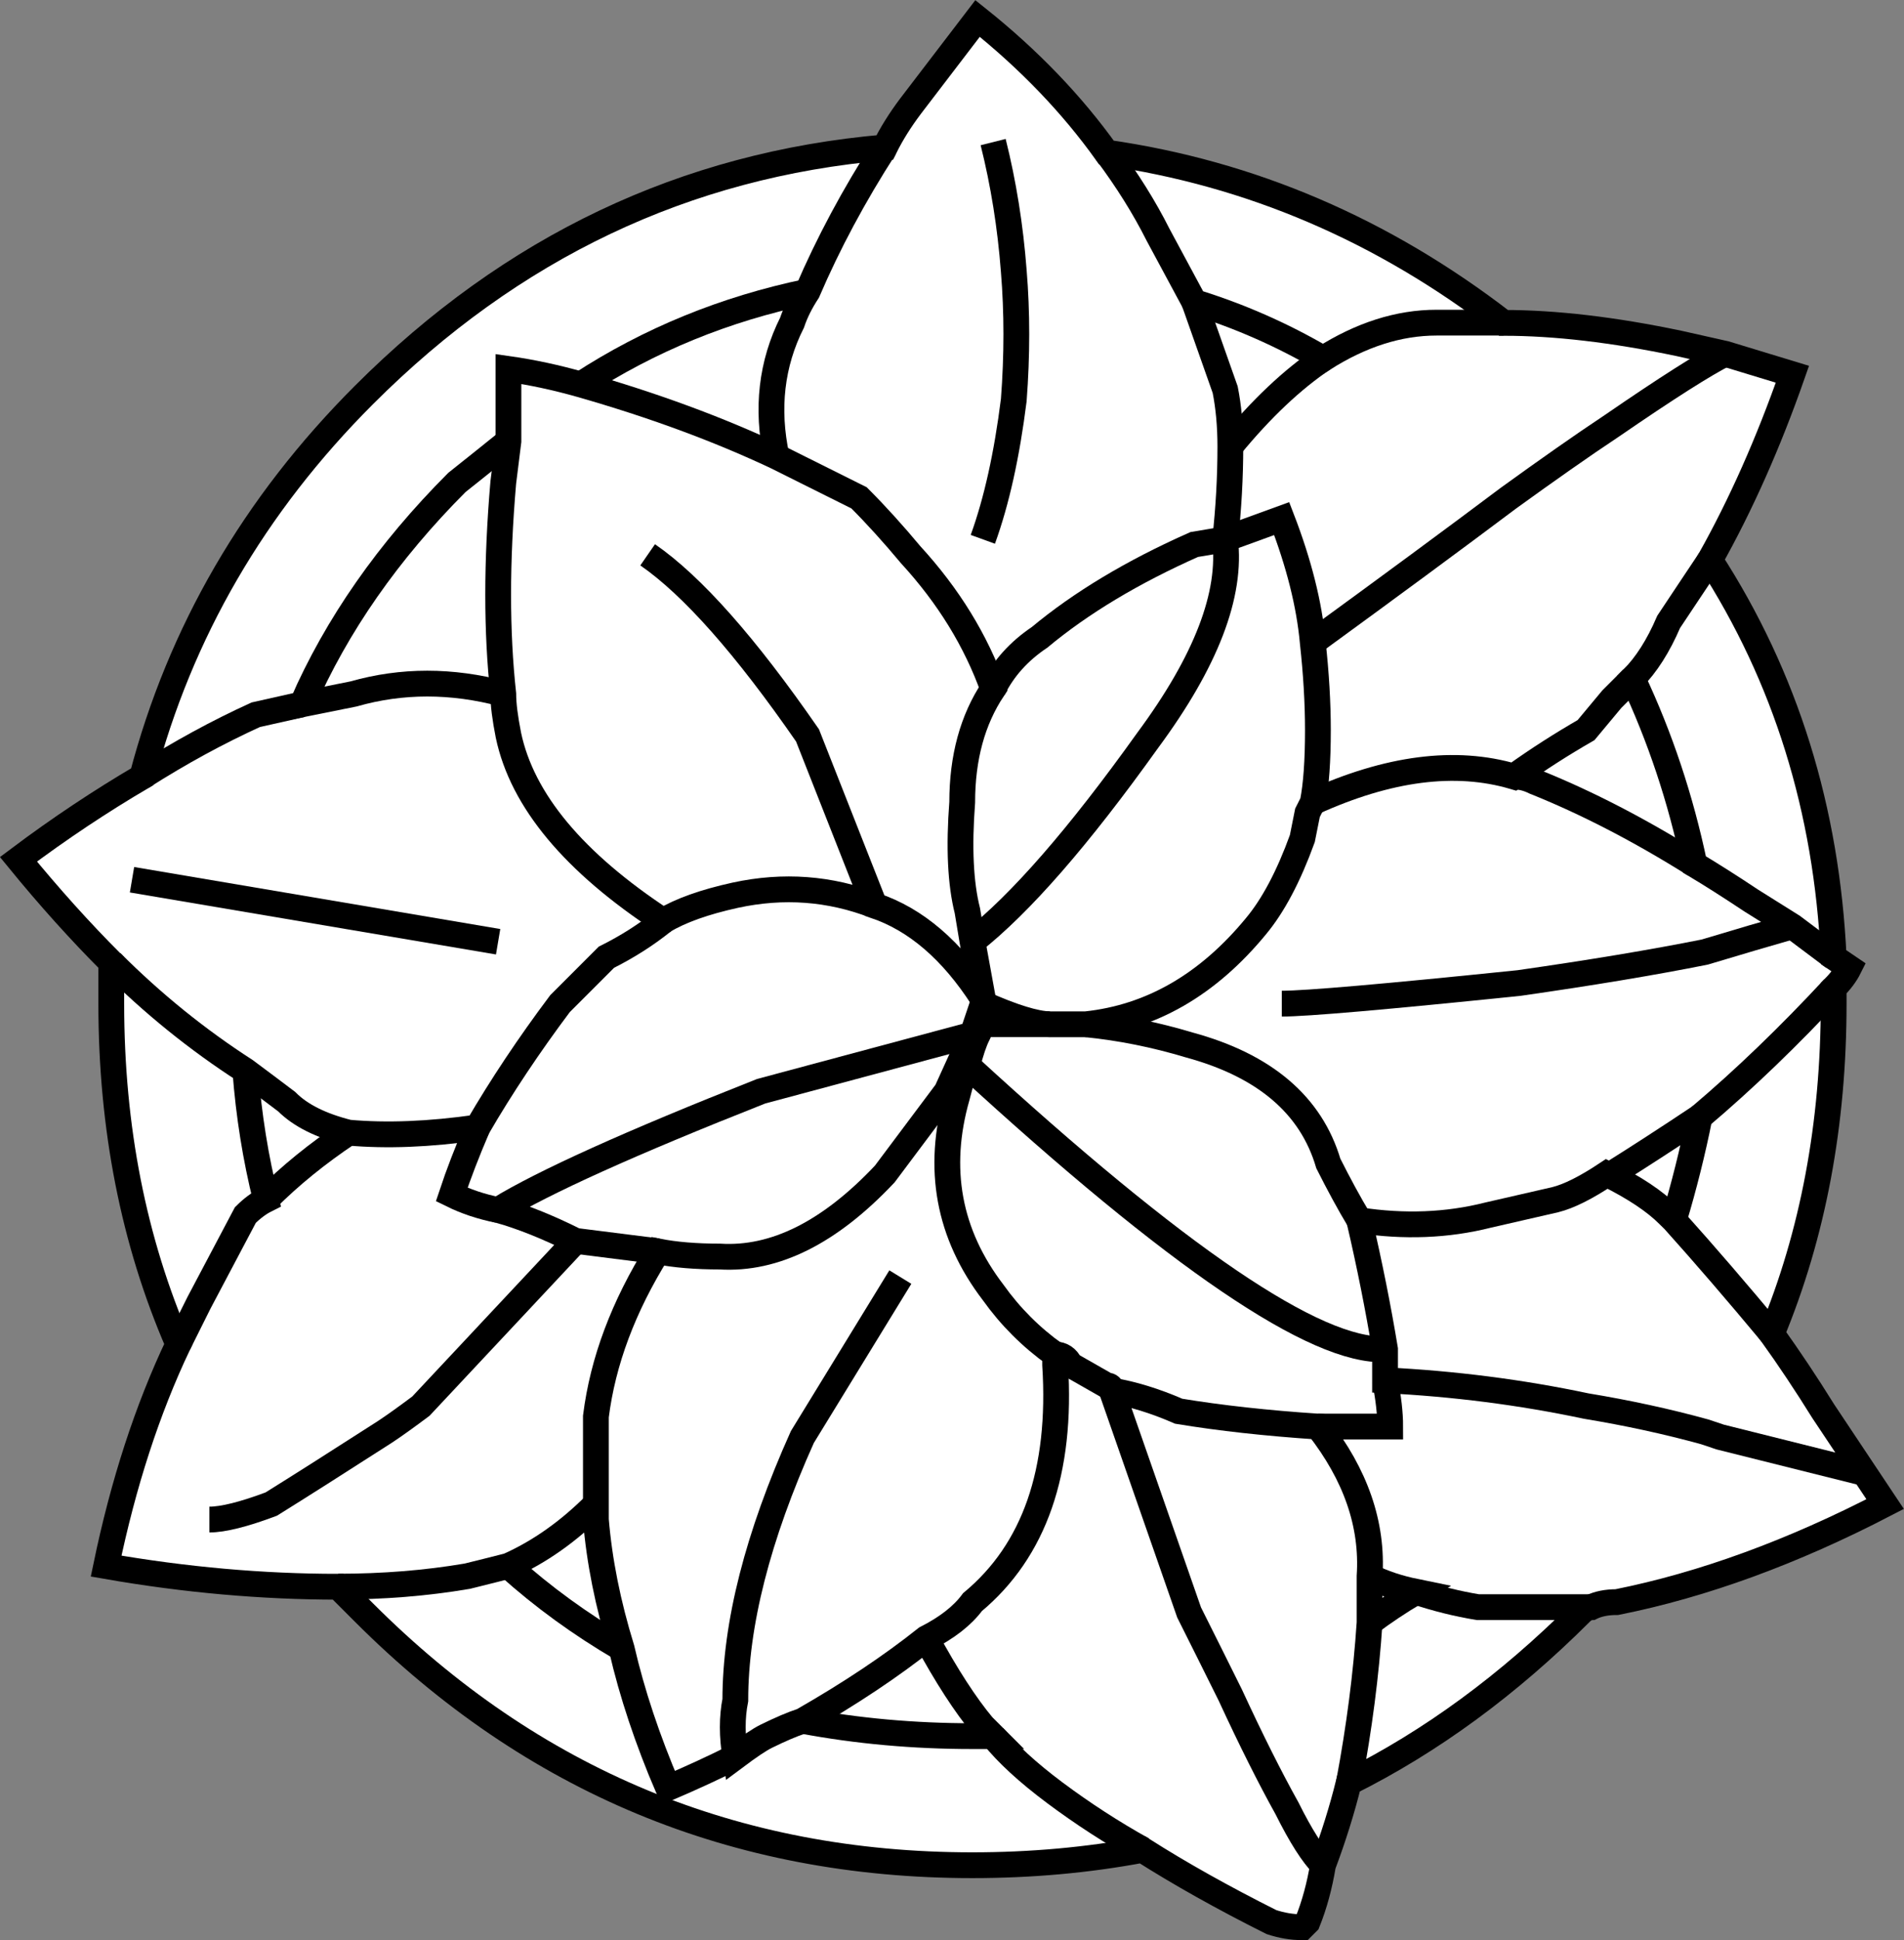 <svg version="1.1" id="Layer_1" xmlns="http://www.w3.org/2000/svg" xmlns:xlink="http://www.w3.org/1999/xlink" x="0px" y="0px" width="18.462px" height="18.802px" viewBox="0 0 18.462 18.802" enable-background="new 0 0 18.462 18.802" xml:space="preserve" class="ng-scope">
<rect x="0" y="0" width="18.462" height="18.802" fill="#808080" stroke="none"/>
<path fill-rule="evenodd" clip-rule="evenodd" fill="#FFFFFF" d="M17.38,3.627c-0.233,0.666-0.5,1.266-0.8,1.8
	c0.733,1.134,1.133,2.417,1.2,3.85l0.149,0.101c-0.033,0.066-0.083,0.133-0.149,0.199c0,0.033,0,0.084,0,0.15
	c0,1.166-0.2,2.233-0.601,3.2c0.167,0.233,0.334,0.483,0.5,0.75l0.4,0.6l0.2,0.3c-0.9,0.467-1.767,0.783-2.601,0.95
	c-0.1,0-0.183,0.017-0.25,0.05c-0.034,0.002-0.067,0.018-0.1,0.051c-0.7,0.699-1.45,1.25-2.25,1.649
	c-0.066,0.267-0.15,0.534-0.25,0.8c-0.033,0.2-0.083,0.384-0.15,0.551l-0.05,0.05c-0.1,0-0.2-0.017-0.3-0.05
	c-0.467-0.234-0.883-0.467-1.25-0.7c-0.533,0.1-1.083,0.149-1.65,0.149c-2.3,0-4.267-0.816-5.899-2.449
	c-0.066-0.066-0.15-0.15-0.25-0.25c-0.733,0-1.483-0.066-2.25-0.2c0.166-0.8,0.399-1.517,0.7-2.15c-0.434-1-0.65-2.1-0.65-3.3
	c0-0.133,0-0.267,0-0.4c-0.3-0.3-0.6-0.633-0.9-1c0.4-0.3,0.801-0.566,1.2-0.8c0.367-1.399,1.084-2.634,2.15-3.7
	c1.434-1.434,3.116-2.232,5.05-2.399c0.066-0.134,0.15-0.267,0.25-0.4l0.65-0.85c0.5,0.399,0.916,0.833,1.25,1.3
	c1.399,0.2,2.683,0.75,3.85,1.65c0.5,0,1.066,0.066,1.7,0.199l0.45,0.101L17.38,3.627z"></path>
<path fill-rule="evenodd" clip-rule="evenodd" fill="#FFFFFF" d="M16.58,5.427c-0.133,0.2-0.267,0.399-0.4,0.6
	c-0.1,0.233-0.217,0.417-0.35,0.55c0.267,0.566,0.467,1.167,0.6,1.801c0.167,0.1,0.351,0.217,0.551,0.35l0.399,0.25l0.4,0.3
	l-0.4-0.3l-0.399-0.25c-0.2-0.133-0.384-0.25-0.551-0.35c-0.133-0.634-0.333-1.234-0.6-1.801c0.133-0.133,0.25-0.316,0.35-0.55
	C16.313,5.826,16.447,5.627,16.58,5.427z"></path>
<path fill-rule="evenodd" clip-rule="evenodd" fill="#FFFFFF" d="M6.28,5.377c0.434,0.3,0.95,0.883,1.55,1.75l0.65,1.649
	C8.88,8.91,9.23,9.21,9.53,9.677L9.43,9.127L9.38,8.826C9.313,8.561,9.297,8.21,9.33,7.776c0-0.433,0.1-0.8,0.3-1.1
	c-0.167-0.467-0.433-0.9-0.8-1.3c-0.167-0.2-0.333-0.384-0.5-0.551l-0.8-0.399c-0.566-0.267-1.2-0.5-1.9-0.7
	c-0.233-0.066-0.467-0.117-0.7-0.15v0.7l-0.05,0.4c-0.066,0.767-0.066,1.45,0,2.05c0,0.1,0.017,0.233,0.05,0.4
	c0.134,0.633,0.634,1.232,1.5,1.8c0.167-0.101,0.4-0.184,0.7-0.25c0.467-0.101,0.917-0.067,1.351,0.1
	c-0.434-0.167-0.884-0.2-1.351-0.1c-0.3,0.066-0.533,0.149-0.7,0.25c-0.866-0.567-1.366-1.167-1.5-1.8
	c-0.033-0.167-0.05-0.301-0.05-0.4c-0.066-0.6-0.066-1.283,0-2.05l0.05-0.4v-0.7c0.233,0.033,0.467,0.084,0.7,0.15
	c0.7,0.2,1.334,0.434,1.9,0.7l0.8,0.399c0.167,0.167,0.333,0.351,0.5,0.551c0.367,0.399,0.633,0.833,0.8,1.3
	c-0.2,0.3-0.3,0.667-0.3,1.1C9.297,8.21,9.313,8.561,9.38,8.826l0.05,0.301l0.101,0.55c-0.3-0.467-0.65-0.767-1.05-0.9L7.83,7.127
	C7.23,6.26,6.714,5.677,6.28,5.377z"></path>
<path fill-rule="evenodd" clip-rule="evenodd" fill="#FFFFFF" d="M4.93,4.276c-0.166,0.134-0.333,0.267-0.5,0.4
	c-0.666,0.667-1.166,1.384-1.5,2.149l0.5-0.1c0.467-0.133,0.95-0.133,1.45,0c-0.5-0.133-0.983-0.133-1.45,0l-0.5,0.1
	c0.334-0.766,0.834-1.482,1.5-2.149C4.597,4.543,4.764,4.41,4.93,4.276z"></path>
<path fill-rule="evenodd" clip-rule="evenodd" fill="#FFFFFF" d="M1.08,9.326c0.4,0.4,0.833,0.75,1.3,1.051
	c0.134,0.1,0.267,0.199,0.4,0.3c0.133,0.134,0.333,0.233,0.6,0.3c0.367,0.033,0.783,0.017,1.25-0.05c0.233-0.4,0.5-0.8,0.8-1.2
	l0.45-0.45c0.2-0.1,0.384-0.216,0.55-0.35c-0.166,0.134-0.35,0.25-0.55,0.35l-0.45,0.45c-0.3,0.4-0.566,0.8-0.8,1.2
	c-0.467,0.066-0.883,0.083-1.25,0.05c-0.267-0.066-0.467-0.166-0.6-0.3c-0.134-0.101-0.267-0.2-0.4-0.3
	C1.913,10.076,1.48,9.727,1.08,9.326z"></path>
<path fill-rule="evenodd" clip-rule="evenodd" fill="#FFFFFF" d="M2.93,6.826L2.48,6.927c-0.367,0.167-0.733,0.366-1.101,0.6
	c0.367-0.233,0.733-0.433,1.101-0.6L2.93,6.826z"></path>
<path fill-rule="evenodd" clip-rule="evenodd" fill="#FFFFFF" d="M4.83,9.127L1.28,8.526L4.83,9.127z"></path>
<path fill-rule="evenodd" clip-rule="evenodd" fill="#FFFFFF" d="M10.73,1.477c0.199,0.267,0.366,0.533,0.5,0.8l0.35,0.65
	c0.434,0.134,0.85,0.316,1.25,0.55c0.367-0.233,0.733-0.35,1.1-0.35c0.2,0,0.417,0,0.65,0c-0.233,0-0.45,0-0.65,0
	c-0.366,0-0.732,0.116-1.1,0.35c-0.4-0.233-0.816-0.416-1.25-0.55l-0.35-0.65C11.097,2.01,10.93,1.743,10.73,1.477z"></path>
<path fill-rule="evenodd" clip-rule="evenodd" fill="#FFFFFF" d="M9.63,6.677c0.101-0.2,0.25-0.366,0.45-0.5
	c0.4-0.333,0.9-0.634,1.5-0.9l0.3-0.05c0.033-0.3,0.05-0.6,0.05-0.9c0-0.199-0.017-0.383-0.05-0.55l-0.3-0.85l0.3,0.85
	c0.033,0.167,0.05,0.351,0.05,0.55c0,0.301-0.017,0.601-0.05,0.9l-0.3,0.05c-0.6,0.267-1.1,0.567-1.5,0.9
	C9.88,6.311,9.73,6.477,9.63,6.677z"></path>
<path fill-rule="evenodd" clip-rule="evenodd" fill="#FFFFFF" d="M8.58,1.427c-0.3,0.466-0.55,0.933-0.75,1.399
	c-0.066,0.101-0.116,0.2-0.15,0.301C7.48,3.526,7.43,3.96,7.53,4.427c-0.101-0.467-0.05-0.9,0.149-1.3
	c0.034-0.101,0.084-0.2,0.15-0.301C8.03,2.359,8.28,1.893,8.58,1.427z"></path>
<path fill-rule="evenodd" clip-rule="evenodd" fill="#FFFFFF" d="M9.53,5.227c0.133-0.367,0.233-0.816,0.3-1.35
	c0.033-0.434,0.033-0.851,0-1.25c-0.033-0.434-0.1-0.851-0.2-1.25c0.101,0.399,0.167,0.816,0.2,1.25c0.033,0.399,0.033,0.816,0,1.25
	C9.764,4.41,9.663,4.859,9.53,5.227z"></path>
<path fill-rule="evenodd" clip-rule="evenodd" fill="#FFFFFF" d="M9.53,9.677v0.05c0.292,0.13,0.509,0.197,0.649,0.2h0.2
	c0.033,0,0.083,0,0.15,0c0.633-0.067,1.183-0.384,1.649-0.95c0.167-0.2,0.317-0.483,0.45-0.85l0.05-0.25l0.051-0.101
	c0.033-0.167,0.05-0.399,0.05-0.7c0-0.266-0.017-0.55-0.05-0.85c-0.033-0.367-0.134-0.767-0.301-1.2l-0.55,0.2
	c0.067,0.533-0.183,1.184-0.75,1.95c-0.667,0.933-1.233,1.583-1.7,1.95c0.467-0.367,1.033-1.018,1.7-1.95
	c0.567-0.767,0.817-1.417,0.75-1.95l0.55-0.2c0.167,0.434,0.268,0.833,0.301,1.2c0.033,0.3,0.05,0.584,0.05,0.85
	c0,0.301-0.017,0.533-0.05,0.7L12.68,7.877l-0.05,0.25c-0.133,0.366-0.283,0.649-0.45,0.85c-0.467,0.566-1.017,0.883-1.649,0.95
	c-0.067,0-0.117,0-0.15,0h-0.2c-0.141-0.003-0.357-0.07-0.649-0.2V9.677z"></path>
<path fill-rule="evenodd" clip-rule="evenodd" fill="#FFFFFF" d="M8.73,12.377l-0.95,1.55c-0.434,0.966-0.65,1.816-0.65,2.55
	c-0.033,0.166-0.033,0.35,0,0.55c0.134-0.1,0.233-0.167,0.3-0.2c0.134-0.066,0.25-0.116,0.351-0.149
	c0.467-0.267,0.866-0.534,1.2-0.8c0.199-0.101,0.35-0.217,0.449-0.351c0.601-0.5,0.867-1.267,0.801-2.3v-0.1
	C9.997,12.96,9.797,12.76,9.63,12.526c-0.433-0.566-0.55-1.2-0.35-1.899c0.033-0.134,0.066-0.234,0.1-0.301
	c0.033-0.133,0.067-0.232,0.101-0.3c0-0.033,0.017-0.066,0.05-0.1h0.649H9.53c-0.033,0.033-0.05,0.066-0.05,0.1
	c-0.033,0.067-0.067,0.167-0.101,0.3c-0.033,0.066-0.066,0.167-0.1,0.301c-0.2,0.699-0.083,1.333,0.35,1.899
	c0.167,0.233,0.367,0.434,0.601,0.601v0.1c0.066,1.033-0.2,1.8-0.801,2.3c-0.1,0.134-0.25,0.25-0.449,0.351
	c-0.334,0.266-0.733,0.533-1.2,0.8C7.68,16.71,7.563,16.76,7.43,16.826c-0.066,0.033-0.166,0.101-0.3,0.2
	c-0.033-0.2-0.033-0.384,0-0.55c0-0.733,0.217-1.584,0.65-2.55L8.73,12.377z"></path>
<path fill-rule="evenodd" clip-rule="evenodd" fill="#FFFFFF" d="M12.73,7.776c0.732-0.333,1.383-0.417,1.949-0.25
	c0.233-0.167,0.467-0.316,0.7-0.45l0.25-0.3c0.067-0.066,0.134-0.134,0.2-0.2c-0.066,0.066-0.133,0.134-0.2,0.2l-0.25,0.3
	c-0.233,0.134-0.467,0.283-0.7,0.45C14.113,7.359,13.463,7.443,12.73,7.776z"></path>
<path fill-rule="evenodd" clip-rule="evenodd" fill="#FFFFFF" d="M16.73,3.427c-0.2,0.1-0.567,0.333-1.101,0.7
	c-0.3,0.199-0.633,0.434-1,0.699c-0.533,0.4-1.167,0.867-1.899,1.4c0.732-0.533,1.366-1,1.899-1.4c0.367-0.266,0.7-0.5,1-0.699
	C16.163,3.76,16.53,3.526,16.73,3.427z"></path>
<path fill-rule="evenodd" clip-rule="evenodd" fill="#FFFFFF" d="M17.38,8.977c-0.233,0.066-0.517,0.15-0.85,0.25
	c-0.5,0.1-1.101,0.2-1.8,0.3c-1.301,0.134-2.067,0.2-2.301,0.2c0.233,0,1-0.066,2.301-0.2c0.699-0.1,1.3-0.2,1.8-0.3
	C16.863,9.127,17.146,9.043,17.38,8.977z"></path>
<path fill-rule="evenodd" clip-rule="evenodd" fill="#FFFFFF" d="M14.68,7.526c0.067,0,0.134,0.017,0.2,0.05
	c0.5,0.2,1.017,0.467,1.55,0.801c-0.533-0.334-1.05-0.601-1.55-0.801C14.813,7.543,14.747,7.526,14.68,7.526z"></path>
<path fill-rule="evenodd" clip-rule="evenodd" fill="#FFFFFF" d="M11.93,4.326c0.301-0.366,0.601-0.649,0.9-0.85
	C12.53,3.677,12.23,3.96,11.93,4.326z"></path>
<path fill-rule="evenodd" clip-rule="evenodd" fill="#FFFFFF" d="M5.63,3.727c0.667-0.434,1.4-0.733,2.2-0.9
	C7.03,2.993,6.297,3.293,5.63,3.727z"></path>
<path fill-rule="evenodd" clip-rule="evenodd" fill="#FFFFFF" d="M17.18,12.927c-0.333-0.4-0.649-0.767-0.949-1.101l-0.051-0.05
	c-0.133-0.134-0.333-0.267-0.6-0.399c-0.2,0.133-0.367,0.217-0.5,0.25l-0.65,0.149c-0.399,0.101-0.816,0.116-1.25,0.05
	c0.101,0.434,0.184,0.851,0.25,1.25c0,0.101,0,0.2,0,0.301c0.667,0.033,1.317,0.116,1.95,0.25c0.4,0.066,0.783,0.149,1.15,0.25
	l0.149,0.05l1.4,0.35l-1.4-0.35l-0.149-0.05c-0.367-0.101-0.75-0.184-1.15-0.25c-0.633-0.134-1.283-0.217-1.95-0.25
	c0-0.101,0-0.2,0-0.301c-0.066-0.399-0.149-0.816-0.25-1.25c0.434,0.066,0.851,0.051,1.25-0.05l0.65-0.149
	c0.133-0.033,0.3-0.117,0.5-0.25c0.267,0.133,0.467,0.266,0.6,0.399l0.051,0.05C16.53,12.16,16.847,12.526,17.18,12.927z"></path>
<path fill-rule="evenodd" clip-rule="evenodd" fill="#FFFFFF" d="M16.23,11.826c0.1-0.333,0.183-0.666,0.25-1
	c-0.301,0.2-0.584,0.384-0.851,0.551h-0.05h0.05c0.267-0.167,0.55-0.351,0.851-0.551C16.413,11.16,16.33,11.493,16.23,11.826z"></path>
<path fill-rule="evenodd" clip-rule="evenodd" fill="#FFFFFF" d="M10.53,9.927c0.333,0.033,0.667,0.1,1,0.2
	c0.733,0.199,1.183,0.583,1.35,1.149c0.101,0.2,0.2,0.384,0.3,0.55c-0.1-0.166-0.199-0.35-0.3-0.55
	c-0.167-0.566-0.616-0.95-1.35-1.149C11.197,10.026,10.863,9.96,10.53,9.927z"></path>
<path fill-rule="evenodd" clip-rule="evenodd" fill="#FFFFFF" d="M13.08,17.276c0.1-0.533,0.167-1.05,0.2-1.55
	c0-0.166,0-0.316,0-0.45c0.033-0.5-0.134-0.983-0.5-1.45c-0.5-0.033-0.95-0.083-1.351-0.149c-0.232-0.101-0.449-0.167-0.649-0.2
	l0.75,2.15c0.133,0.266,0.267,0.533,0.399,0.8c0.2,0.433,0.384,0.8,0.551,1.1c0.133,0.267,0.25,0.45,0.35,0.55
	c-0.1-0.1-0.217-0.283-0.35-0.55c-0.167-0.3-0.351-0.667-0.551-1.1c-0.133-0.267-0.267-0.534-0.399-0.8l-0.75-2.15
	c0.2,0.033,0.417,0.1,0.649,0.2c0.4,0.066,0.851,0.116,1.351,0.149c0.366,0.467,0.533,0.95,0.5,1.45c0,0.134,0,0.284,0,0.45
	C13.247,16.227,13.18,16.743,13.08,17.276z"></path>
<path fill-rule="evenodd" clip-rule="evenodd" fill="#FFFFFF" d="M13.28,15.727c0.133-0.1,0.283-0.2,0.45-0.3
	c-0.167-0.034-0.317-0.083-0.45-0.15c0.133,0.067,0.283,0.116,0.45,0.15C13.563,15.526,13.413,15.627,13.28,15.727z"></path>
<path fill-rule="evenodd" clip-rule="evenodd" fill="#FFFFFF" d="M12.78,13.826c0.267,0,0.5,0,0.7,0
	c0-0.133-0.018-0.283-0.051-0.449c0.033,0.166,0.051,0.316,0.051,0.449C13.28,13.826,13.047,13.826,12.78,13.826z"></path>
<path fill-rule="evenodd" clip-rule="evenodd" fill="#FFFFFF" d="M13.73,15.427c0.199,0.066,0.399,0.116,0.6,0.149h0.45
	c0.166,0,0.383,0,0.649,0c-0.267,0-0.483,0-0.649,0h-0.45C14.13,15.543,13.93,15.493,13.73,15.427z"></path>
<path fill-rule="evenodd" clip-rule="evenodd" fill="#FFFFFF" d="M9.53,9.727l-0.101,0.3l-0.25,0.55l-0.6,0.801
	c-0.533,0.566-1.066,0.833-1.6,0.8c-0.233,0-0.434-0.017-0.601-0.05c-0.333,0.533-0.533,1.066-0.6,1.6v0.85v0.15
	c0.033,0.4,0.116,0.816,0.25,1.25c0.1,0.434,0.25,0.883,0.45,1.35c0.233-0.1,0.449-0.199,0.649-0.3c-0.2,0.101-0.416,0.2-0.649,0.3
	c-0.2-0.467-0.351-0.916-0.45-1.35c-0.134-0.434-0.217-0.85-0.25-1.25v-0.15v-0.85c0.066-0.533,0.267-1.066,0.6-1.6
	c0.167,0.033,0.367,0.05,0.601,0.05c0.533,0.033,1.066-0.233,1.6-0.8l0.6-0.801l0.25-0.55L9.53,9.727z"></path>
<path fill-rule="evenodd" clip-rule="evenodd" fill="#FFFFFF" d="M10.23,13.127c0.066,0,0.116,0.033,0.149,0.1l0.351,0.2
	c0.033,0,0.05,0.017,0.05,0.05c0-0.033-0.017-0.05-0.05-0.05l-0.351-0.2C10.347,13.16,10.297,13.127,10.23,13.127z"></path>
<path fill-rule="evenodd" clip-rule="evenodd" fill="#FFFFFF" d="M9.43,10.026l-2.05,0.55c-1.267,0.5-2.116,0.884-2.55,1.15
	c0.233,0.066,0.483,0.166,0.75,0.3c0.267,0.034,0.533,0.067,0.8,0.101c-0.267-0.033-0.533-0.066-0.8-0.101
	c-0.267-0.134-0.517-0.233-0.75-0.3c0.434-0.267,1.283-0.65,2.55-1.15L9.43,10.026z"></path>
<path fill-rule="evenodd" clip-rule="evenodd" fill="#FFFFFF" d="M7.78,16.677c0.533,0.1,1.083,0.149,1.649,0.149
	c0.067,0,0.134,0,0.2,0c-0.033-0.033-0.066-0.066-0.1-0.1c-0.167-0.2-0.351-0.483-0.55-0.85c0.199,0.366,0.383,0.649,0.55,0.85
	c0.033,0.033,0.066,0.066,0.1,0.1c-0.066,0-0.133,0-0.2,0C8.863,16.826,8.313,16.776,7.78,16.677z"></path>
<path fill-rule="evenodd" clip-rule="evenodd" fill="#FFFFFF" d="M9.63,16.826c0.134,0.167,0.333,0.351,0.601,0.551
	c0.267,0.199,0.55,0.383,0.85,0.55c-0.3-0.167-0.583-0.351-0.85-0.55C9.963,17.177,9.764,16.993,9.63,16.826z"></path>
<path fill-rule="evenodd" clip-rule="evenodd" fill="#FFFFFF" d="M13.43,13.076c-0.666,0.033-2.017-0.883-4.05-2.75
	C11.413,12.193,12.764,13.109,13.43,13.076z"></path>
<path fill-rule="evenodd" clip-rule="evenodd" fill="#FFFFFF" d="M4.83,11.727c-0.167-0.033-0.316-0.084-0.45-0.15
	c0.066-0.199,0.15-0.416,0.25-0.649c-0.1,0.233-0.184,0.45-0.25,0.649C4.514,11.643,4.663,11.693,4.83,11.727z"></path>
<path fill-rule="evenodd" clip-rule="evenodd" fill="#FFFFFF" d="M1.73,13.026c0.066-0.134,0.133-0.267,0.199-0.399l0.45-0.851
	c0.066-0.066,0.134-0.116,0.2-0.149c-0.1-0.4-0.167-0.816-0.2-1.25c0.033,0.434,0.101,0.85,0.2,1.25
	c-0.066,0.033-0.134,0.083-0.2,0.149l-0.45,0.851C1.863,12.76,1.797,12.893,1.73,13.026z"></path>
<path fill-rule="evenodd" clip-rule="evenodd" fill="#FFFFFF" d="M2.58,11.627c0.233-0.234,0.5-0.45,0.8-0.65
	C3.08,11.177,2.813,11.393,2.58,11.627z"></path>
<path fill-rule="evenodd" clip-rule="evenodd" fill="#FFFFFF" d="M2.03,14.727c0.133,0,0.333-0.05,0.6-0.15
	c0.267-0.166,0.634-0.399,1.101-0.699c0.1-0.066,0.216-0.15,0.35-0.25l1.5-1.601l-1.5,1.601c-0.134,0.1-0.25,0.184-0.35,0.25
	c-0.467,0.3-0.834,0.533-1.101,0.699C2.363,14.677,2.163,14.727,2.03,14.727z"></path>
<path fill-rule="evenodd" clip-rule="evenodd" fill="#FFFFFF" d="M3.28,15.377c0.434,0,0.85-0.033,1.25-0.101
	c0.133-0.033,0.267-0.066,0.399-0.1c0.301-0.134,0.584-0.333,0.851-0.601c-0.267,0.268-0.55,0.467-0.851,0.601
	c-0.133,0.033-0.267,0.066-0.399,0.1C4.13,15.344,3.714,15.377,3.28,15.377z"></path>
<path fill-rule="evenodd" clip-rule="evenodd" fill="#FFFFFF" d="M4.93,15.177c0.334,0.3,0.7,0.566,1.101,0.8
	C5.63,15.743,5.264,15.477,4.93,15.177z"></path>
<path fill-rule="evenodd" clip-rule="evenodd" fill="#FFFFFF" d="M16.48,10.826c0.433-0.366,0.866-0.783,1.3-1.25
	C17.347,10.043,16.913,10.46,16.48,10.826z"></path>
<path fill-rule="evenodd" clip-rule="evenodd" fill="none" stroke="#383635" stroke-width="0.25" d="M17.38,3.627
	c-0.233,0.666-0.5,1.266-0.8,1.8c0.733,1.134,1.133,2.417,1.2,3.85l0.149,0.101c-0.033,0.066-0.083,0.133-0.149,0.199
	c0,0.033,0,0.084,0,0.15c0,1.166-0.2,2.233-0.601,3.2c0.167,0.233,0.334,0.483,0.5,0.75l0.4,0.6l0.2,0.3
	c-0.9,0.467-1.767,0.783-2.601,0.95c-0.1,0-0.183,0.017-0.25,0.05c-0.034,0.002-0.067,0.018-0.1,0.051
	c-0.7,0.699-1.45,1.25-2.25,1.649c-0.066,0.267-0.15,0.534-0.25,0.8c-0.033,0.2-0.083,0.384-0.15,0.551l-0.05,0.05
	c-0.1,0-0.2-0.017-0.3-0.05c-0.467-0.234-0.883-0.467-1.25-0.7c-0.533,0.1-1.083,0.149-1.65,0.149c-2.3,0-4.267-0.816-5.899-2.449
	c-0.066-0.066-0.15-0.15-0.25-0.25c-0.733,0-1.483-0.066-2.25-0.2c0.166-0.8,0.399-1.517,0.7-2.15c-0.434-1-0.65-2.1-0.65-3.3
	c0-0.133,0-0.267,0-0.4c-0.3-0.3-0.6-0.633-0.9-1c0.4-0.3,0.801-0.566,1.2-0.8c0.367-1.399,1.084-2.634,2.15-3.7
	c1.434-1.434,3.116-2.232,5.05-2.399c0.066-0.134,0.15-0.267,0.25-0.4l0.65-0.85c0.5,0.399,0.916,0.833,1.25,1.3
	c1.399,0.2,2.683,0.75,3.85,1.65c0.5,0,1.066,0.066,1.7,0.199l0.45,0.101L17.38,3.627z" style="stroke: rgb(0, 0, 0);"></path>
<path fill-rule="evenodd" clip-rule="evenodd" fill="none" stroke="#383635" stroke-width="0.25" d="M16.58,5.427
	c-0.133,0.2-0.267,0.399-0.4,0.6c-0.1,0.233-0.217,0.417-0.35,0.55c0.267,0.566,0.467,1.167,0.6,1.801
	c0.167,0.1,0.351,0.217,0.551,0.35l0.399,0.25l0.4,0.3" style="stroke: rgb(0, 0, 0);"></path>
<path fill-rule="evenodd" clip-rule="evenodd" fill="none" stroke="#383635" stroke-width="0.25" d="M6.28,5.377
	c0.434,0.3,0.95,0.883,1.55,1.75l0.65,1.649C8.88,8.91,9.23,9.21,9.53,9.677L9.43,9.127L9.38,8.826
	C9.313,8.561,9.297,8.21,9.33,7.776c0-0.433,0.1-0.8,0.3-1.1c-0.167-0.467-0.433-0.9-0.8-1.3c-0.167-0.2-0.333-0.384-0.5-0.551
	l-0.8-0.399c-0.566-0.267-1.2-0.5-1.9-0.7c-0.233-0.066-0.467-0.117-0.7-0.15v0.7l-0.05,0.4c-0.066,0.767-0.066,1.45,0,2.05
	c0,0.1,0.017,0.233,0.05,0.4c0.134,0.633,0.634,1.232,1.5,1.8c0.167-0.101,0.4-0.184,0.7-0.25c0.467-0.101,0.917-0.067,1.351,0.1" style="stroke: rgb(0, 0, 0);"></path>
<path fill-rule="evenodd" clip-rule="evenodd" fill="none" stroke="#383635" stroke-width="0.25" d="M4.93,4.276
	c-0.166,0.134-0.333,0.267-0.5,0.4c-0.666,0.667-1.166,1.384-1.5,2.149l0.5-0.1c0.467-0.133,0.95-0.133,1.45,0" style="stroke: rgb(0, 0, 0);"></path>
<path fill-rule="evenodd" clip-rule="evenodd" fill="none" stroke="#383635" stroke-width="0.25" d="M1.08,9.326
	c0.4,0.4,0.833,0.75,1.3,1.051c0.134,0.1,0.267,0.199,0.4,0.3c0.133,0.134,0.333,0.233,0.6,0.3c0.367,0.033,0.783,0.017,1.25-0.05
	c0.233-0.4,0.5-0.8,0.8-1.2l0.45-0.45c0.2-0.1,0.384-0.216,0.55-0.35" style="stroke: rgb(0, 0, 0);"></path>
<path fill-rule="evenodd" clip-rule="evenodd" fill="none" stroke="#383635" stroke-width="0.25" d="M2.93,6.826L2.48,6.927
	c-0.367,0.167-0.733,0.366-1.101,0.6" style="stroke: rgb(0, 0, 0);"></path>
<line fill-rule="evenodd" clip-rule="evenodd" fill="none" stroke="#383635" stroke-width="0.25" x1="4.83" y1="9.127" x2="1.28" y2="8.526" style="stroke: rgb(0, 0, 0);"></line>
<path fill-rule="evenodd" clip-rule="evenodd" fill="none" stroke="#383635" stroke-width="0.25" d="M10.73,1.477
	c0.199,0.267,0.366,0.533,0.5,0.8l0.35,0.65c0.434,0.134,0.85,0.316,1.25,0.55c0.367-0.233,0.733-0.35,1.1-0.35
	c0.2,0,0.417,0,0.65,0" style="stroke: rgb(0, 0, 0);"></path>
<path fill-rule="evenodd" clip-rule="evenodd" fill="none" stroke="#383635" stroke-width="0.25" d="M9.63,6.677
	c0.101-0.2,0.25-0.366,0.45-0.5c0.4-0.333,0.9-0.634,1.5-0.9l0.3-0.05c0.033-0.3,0.05-0.6,0.05-0.9c0-0.199-0.017-0.383-0.05-0.55
	l-0.3-0.85" style="stroke: rgb(0, 0, 0);"></path>
<path fill-rule="evenodd" clip-rule="evenodd" fill="none" stroke="#383635" stroke-width="0.25" d="M8.58,1.427
	c-0.3,0.466-0.55,0.933-0.75,1.399c-0.066,0.101-0.116,0.2-0.15,0.301C7.48,3.526,7.43,3.96,7.53,4.427" style="stroke: rgb(0, 0, 0);"></path>
<path fill-rule="evenodd" clip-rule="evenodd" fill="none" stroke="#383635" stroke-width="0.25" d="M9.53,5.227
	c0.133-0.367,0.233-0.816,0.3-1.35c0.033-0.434,0.033-0.851,0-1.25c-0.033-0.434-0.1-0.851-0.2-1.25" style="stroke: rgb(0, 0, 0);"></path>
<path fill-rule="evenodd" clip-rule="evenodd" fill="none" stroke="#383635" stroke-width="0.25" d="M9.53,9.677v0.05
	c0.292,0.13,0.509,0.197,0.649,0.2h0.2c0.033,0,0.083,0,0.15,0c0.633-0.067,1.183-0.384,1.649-0.95c0.167-0.2,0.317-0.483,0.45-0.85
	l0.05-0.25l0.051-0.101c0.033-0.167,0.05-0.399,0.05-0.7c0-0.266-0.017-0.55-0.05-0.85c-0.033-0.367-0.134-0.767-0.301-1.2
	l-0.55,0.2c0.067,0.533-0.183,1.184-0.75,1.95c-0.667,0.933-1.233,1.583-1.7,1.95" style="stroke: rgb(0, 0, 0);"></path>
<path fill-rule="evenodd" clip-rule="evenodd" fill="none" stroke="#383635" stroke-width="0.25" d="M8.73,12.377l-0.95,1.55
	c-0.434,0.966-0.65,1.816-0.65,2.55c-0.033,0.166-0.033,0.35,0,0.55c0.134-0.1,0.233-0.167,0.3-0.2
	c0.134-0.066,0.25-0.116,0.351-0.149c0.467-0.267,0.866-0.534,1.2-0.8c0.199-0.101,0.35-0.217,0.449-0.351
	c0.601-0.5,0.867-1.267,0.801-2.3v-0.1C9.997,12.96,9.797,12.76,9.63,12.526c-0.433-0.566-0.55-1.2-0.35-1.899
	c0.033-0.134,0.066-0.234,0.1-0.301c0.033-0.133,0.067-0.232,0.101-0.3c0-0.033,0.017-0.066,0.05-0.1h0.649" style="stroke: rgb(0, 0, 0);"></path>
<path fill-rule="evenodd" clip-rule="evenodd" fill="none" stroke="#383635" stroke-width="0.25" d="M12.73,7.776
	c0.732-0.333,1.383-0.417,1.949-0.25c0.233-0.167,0.467-0.316,0.7-0.45l0.25-0.3c0.067-0.066,0.134-0.134,0.2-0.2" style="stroke: rgb(0, 0, 0);"></path>
<path fill-rule="evenodd" clip-rule="evenodd" fill="none" stroke="#383635" stroke-width="0.25" d="M16.73,3.427
	c-0.2,0.1-0.567,0.333-1.101,0.7c-0.3,0.199-0.633,0.434-1,0.699c-0.533,0.4-1.167,0.867-1.899,1.4" style="stroke: rgb(0, 0, 0);"></path>
<path fill-rule="evenodd" clip-rule="evenodd" fill="none" stroke="#383635" stroke-width="0.25" d="M17.38,8.977
	c-0.233,0.066-0.517,0.15-0.85,0.25c-0.5,0.1-1.101,0.2-1.8,0.3c-1.301,0.134-2.067,0.2-2.301,0.2" style="stroke: rgb(0, 0, 0);"></path>
<path fill-rule="evenodd" clip-rule="evenodd" fill="none" stroke="#383635" stroke-width="0.25" d="M14.68,7.526
	c0.067,0,0.134,0.017,0.2,0.05c0.5,0.2,1.017,0.467,1.55,0.801" style="stroke: rgb(0, 0, 0);"></path>
<path fill-rule="evenodd" clip-rule="evenodd" fill="none" stroke="#383635" stroke-width="0.25" d="M11.93,4.326
	c0.301-0.366,0.601-0.649,0.9-0.85" style="stroke: rgb(0, 0, 0);"></path>
<path fill-rule="evenodd" clip-rule="evenodd" fill="none" stroke="#383635" stroke-width="0.25" d="M5.63,3.727
	c0.667-0.434,1.4-0.733,2.2-0.9" style="stroke: rgb(0, 0, 0);"></path>
<path fill-rule="evenodd" clip-rule="evenodd" fill="none" stroke="#383635" stroke-width="0.25" d="M17.18,12.927
	c-0.333-0.4-0.649-0.767-0.949-1.101l-0.051-0.05c-0.133-0.134-0.333-0.267-0.6-0.399c-0.2,0.133-0.367,0.217-0.5,0.25l-0.65,0.149
	c-0.399,0.101-0.816,0.116-1.25,0.05c0.101,0.434,0.184,0.851,0.25,1.25c0,0.101,0,0.2,0,0.301c0.667,0.033,1.317,0.116,1.95,0.25
	c0.4,0.066,0.783,0.149,1.15,0.25l0.149,0.05l1.4,0.35" style="stroke: rgb(0, 0, 0);"></path>
<path fill-rule="evenodd" clip-rule="evenodd" fill="none" stroke="#383635" stroke-width="0.25" d="M16.23,11.826
	c0.1-0.333,0.183-0.666,0.25-1c-0.301,0.2-0.584,0.384-0.851,0.551h-0.05" style="stroke: rgb(0, 0, 0);"></path>
<path fill-rule="evenodd" clip-rule="evenodd" fill="none" stroke="#383635" stroke-width="0.25" d="M10.53,9.927
	c0.333,0.033,0.667,0.1,1,0.2c0.733,0.199,1.183,0.583,1.35,1.149c0.101,0.2,0.2,0.384,0.3,0.55" style="stroke: rgb(0, 0, 0);"></path>
<path fill-rule="evenodd" clip-rule="evenodd" fill="none" stroke="#383635" stroke-width="0.25" d="M13.08,17.276
	c0.1-0.533,0.167-1.05,0.2-1.55c0-0.166,0-0.316,0-0.45c0.033-0.5-0.134-0.983-0.5-1.45c-0.5-0.033-0.95-0.083-1.351-0.149
	c-0.232-0.101-0.449-0.167-0.649-0.2l0.75,2.15c0.133,0.266,0.267,0.533,0.399,0.8c0.2,0.433,0.384,0.8,0.551,1.1
	c0.133,0.267,0.25,0.45,0.35,0.55" style="stroke: rgb(0, 0, 0);"></path>
<path fill-rule="evenodd" clip-rule="evenodd" fill="none" stroke="#383635" stroke-width="0.25" d="M13.28,15.727
	c0.133-0.1,0.283-0.2,0.45-0.3c-0.167-0.034-0.317-0.083-0.45-0.15" style="stroke: rgb(0, 0, 0);"></path>
<path fill-rule="evenodd" clip-rule="evenodd" fill="none" stroke="#383635" stroke-width="0.25" d="M12.78,13.826
	c0.267,0,0.5,0,0.7,0c0-0.133-0.018-0.283-0.051-0.449" style="stroke: rgb(0, 0, 0);"></path>
<path fill-rule="evenodd" clip-rule="evenodd" fill="none" stroke="#383635" stroke-width="0.25" d="M13.73,15.427
	c0.199,0.066,0.399,0.116,0.6,0.149h0.45c0.166,0,0.383,0,0.649,0" style="stroke: rgb(0, 0, 0);"></path>
<path fill-rule="evenodd" clip-rule="evenodd" fill="none" stroke="#383635" stroke-width="0.25" d="M9.53,9.727l-0.101,0.3
	l-0.25,0.55l-0.6,0.801c-0.533,0.566-1.066,0.833-1.6,0.8c-0.233,0-0.434-0.017-0.601-0.05c-0.333,0.533-0.533,1.066-0.6,1.6v0.85
	v0.15c0.033,0.4,0.116,0.816,0.25,1.25c0.1,0.434,0.25,0.883,0.45,1.35c0.233-0.1,0.449-0.199,0.649-0.3" style="stroke: rgb(0, 0, 0);"></path>
<path fill-rule="evenodd" clip-rule="evenodd" fill="none" stroke="#383635" stroke-width="0.25" d="M10.23,13.127
	c0.066,0,0.116,0.033,0.149,0.1l0.351,0.2c0.033,0,0.05,0.017,0.05,0.05" style="stroke: rgb(0, 0, 0);"></path>
<path fill-rule="evenodd" clip-rule="evenodd" fill="none" stroke="#383635" stroke-width="0.25" d="M9.43,10.026l-2.05,0.55
	c-1.267,0.5-2.116,0.884-2.55,1.15c0.233,0.066,0.483,0.166,0.75,0.3c0.267,0.034,0.533,0.067,0.8,0.101" style="stroke: rgb(0, 0, 0);"></path>
<path fill-rule="evenodd" clip-rule="evenodd" fill="none" stroke="#383635" stroke-width="0.25" d="M7.78,16.677
	c0.533,0.1,1.083,0.149,1.649,0.149c0.067,0,0.134,0,0.2,0c-0.033-0.033-0.066-0.066-0.1-0.1c-0.167-0.2-0.351-0.483-0.55-0.85" style="stroke: rgb(0, 0, 0);"></path>
<path fill-rule="evenodd" clip-rule="evenodd" fill="none" stroke="#383635" stroke-width="0.25" d="M9.63,16.826
	c0.134,0.167,0.333,0.351,0.601,0.551c0.267,0.199,0.55,0.383,0.85,0.55" style="stroke: rgb(0, 0, 0);"></path>
<path fill-rule="evenodd" clip-rule="evenodd" fill="none" stroke="#383635" stroke-width="0.25" d="M13.43,13.076
	c-0.666,0.033-2.017-0.883-4.05-2.75" style="stroke: rgb(0, 0, 0);"></path>
<path fill-rule="evenodd" clip-rule="evenodd" fill="none" stroke="#383635" stroke-width="0.25" d="M4.83,11.727
	c-0.167-0.033-0.316-0.084-0.45-0.15c0.066-0.199,0.15-0.416,0.25-0.649" style="stroke: rgb(0, 0, 0);"></path>
<path fill-rule="evenodd" clip-rule="evenodd" fill="none" stroke="#383635" stroke-width="0.25" d="M1.73,13.026
	c0.066-0.134,0.133-0.267,0.199-0.399l0.45-0.851c0.066-0.066,0.134-0.116,0.2-0.149c-0.1-0.4-0.167-0.816-0.2-1.25" style="stroke: rgb(0, 0, 0);"></path>
<path fill-rule="evenodd" clip-rule="evenodd" fill="none" stroke="#383635" stroke-width="0.25" d="M2.58,11.627
	c0.233-0.234,0.5-0.45,0.8-0.65" style="stroke: rgb(0, 0, 0);"></path>
<path fill-rule="evenodd" clip-rule="evenodd" fill="none" stroke="#383635" stroke-width="0.25" d="M2.03,14.727
	c0.133,0,0.333-0.05,0.6-0.15c0.267-0.166,0.634-0.399,1.101-0.699c0.1-0.066,0.216-0.15,0.35-0.25l1.5-1.601" style="stroke: rgb(0, 0, 0);"></path>
<path fill-rule="evenodd" clip-rule="evenodd" fill="none" stroke="#383635" stroke-width="0.25" d="M3.28,15.377
	c0.434,0,0.85-0.033,1.25-0.101c0.133-0.033,0.267-0.066,0.399-0.1c0.301-0.134,0.584-0.333,0.851-0.601" style="stroke: rgb(0, 0, 0);"></path>
<path fill-rule="evenodd" clip-rule="evenodd" fill="none" stroke="#383635" stroke-width="0.25" d="M4.93,15.177
	c0.334,0.3,0.7,0.566,1.101,0.8" style="stroke: rgb(0, 0, 0);"></path>
<path fill-rule="evenodd" clip-rule="evenodd" fill="none" stroke="#383635" stroke-width="0.25" d="M16.48,10.826
	c0.433-0.366,0.866-0.783,1.3-1.25" style="stroke: rgb(0, 0, 0);"></path>
</svg>